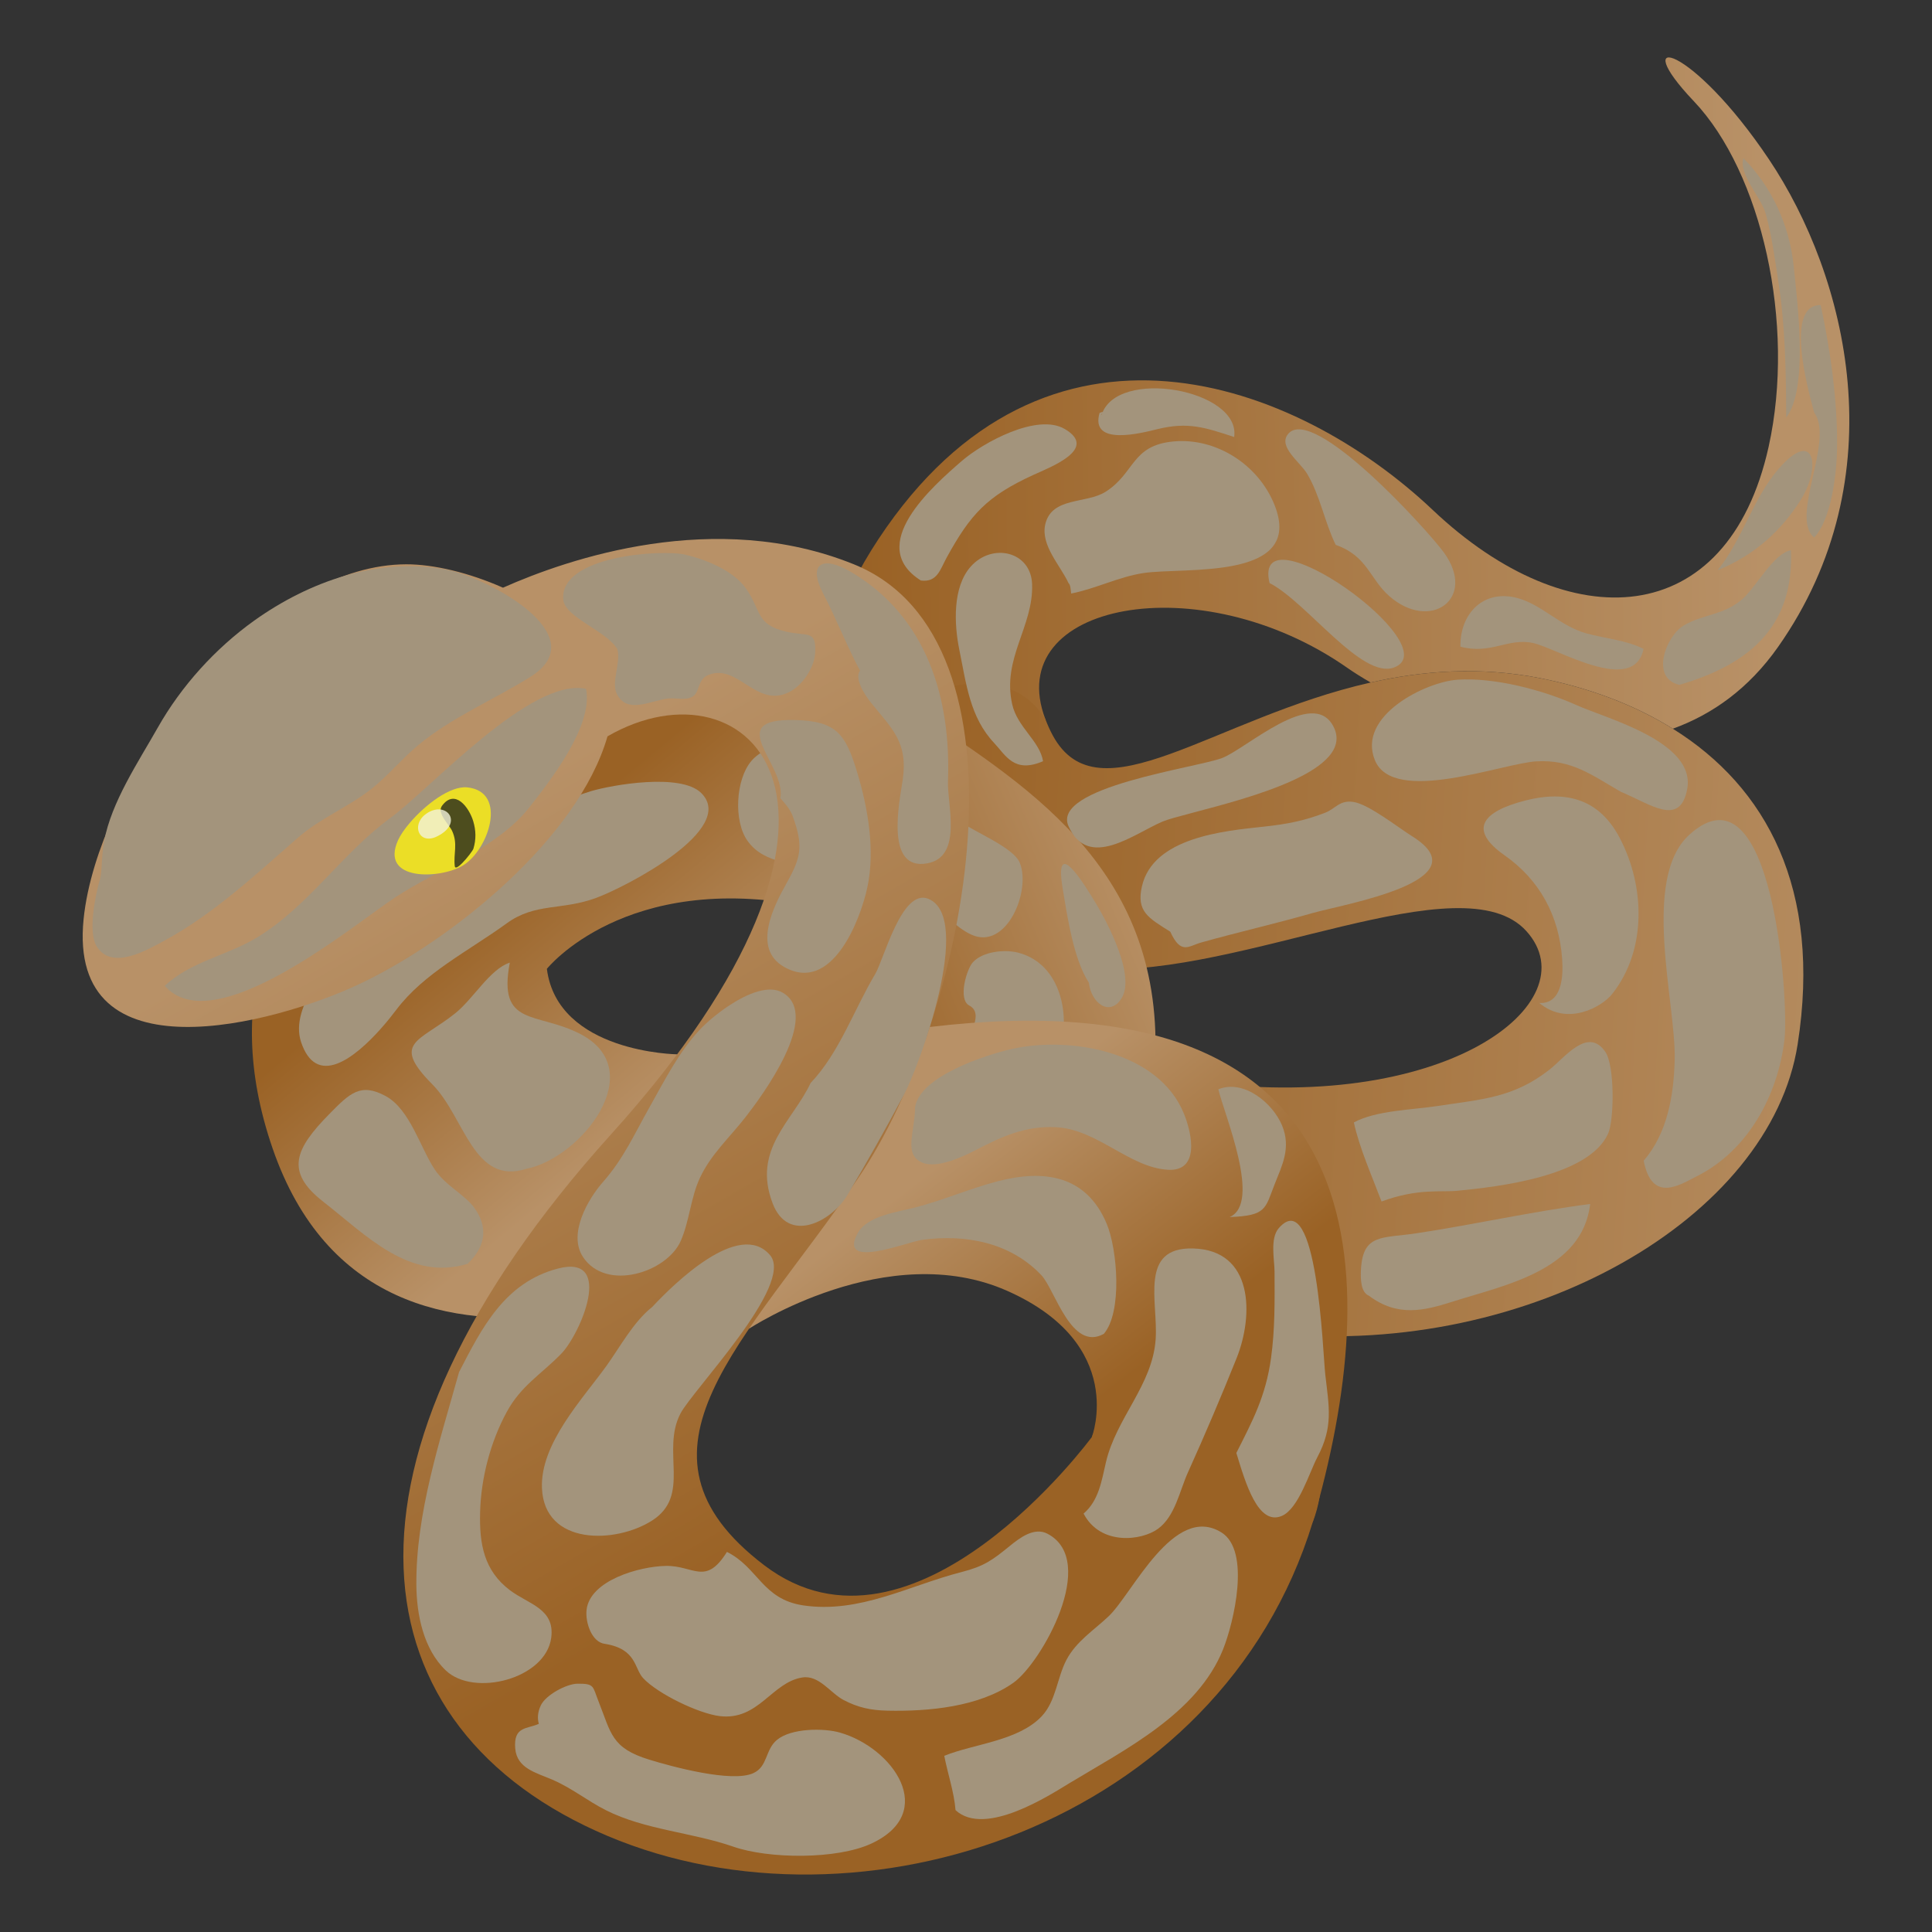 <?xml version="1.0" encoding="utf-8"?>
<!-- Generator: Adobe Illustrator 27.3.1, SVG Export Plug-In . SVG Version: 6.00 Build 0)  -->
<svg version="1.1" id="Layer_1" xmlns="http://www.w3.org/2000/svg" xmlns:xlink="http://www.w3.org/1999/xlink" x="0px" y="0px"
	 viewBox="0 0 1000 1000" style="enable-background:new 0 0 1000 1000;" xml:space="preserve">
<rect x="0" y="0" width="1000" height="1000" fill="#333333" stroke="none"/>
<style type="text/css">
	.st0{fill:#C97A4F;}
	.st1{fill:#B26544;}
	.st2{fill:#DD9362;}
	.st3{fill:#F7AF7F;}
	.st4{fill:#512E25;}
	.st5{fill:#753B27;}
	.st6{fill:#A04C27;}
	.st7{fill:#D1DD33;}
	.st8{fill:#99B521;}
	.st9{fill:#BACE28;}
	.st10{fill:#7B991F;}
	.st11{fill:#6E840F;}
	.st12{fill:#F0F460;}
	.st13{fill:#B5CE24;}
	.st14{fill:#AF7B58;}
	.st15{fill:#FFE7B8;}
	.st16{fill:#CC946E;}
	.st17{fill:#8C6245;}
	.st18{fill:#EFCF97;}
	.st19{fill:#FFF4D2;}
	.st20{fill:#68442C;}
	.st21{fill:#3A2416;}
	.st22{fill:#4C311E;}
	.st23{fill:#CC9E71;}
	.st24{fill:#543622;}
	.st25{fill:#E0BB80;}
	.st26{fill:#3D211B;}
	.st27{fill:#96141A;}
	.st28{fill:#B11F20;}
	.st29{fill:#CC212A;}
	.st30{fill:#2D2726;}
	.st31{fill:#636363;}
	.st32{fill:#637209;}
	.st33{fill:#FFDC4A;}
	.st34{fill:#EFBB2B;}
	.st35{fill:#E03647;}
	.st36{fill:#C6283F;}
	.st37{fill:#37CADD;}
	.st38{fill:#1AA4C4;}
	.st39{fill:#3A3A3A;}
	.st40{fill:#686868;}
	.st41{fill:#FFCF48;}
	.st42{fill:#4CE7F2;}
	.st43{fill:#898989;}
	.st44{fill:#E52C3E;}
	.st45{fill:#FFC99C;}
	.st46{fill:url(#SVGID_1_);}
	.st47{fill:#251F2B;}
	.st48{fill:#FFE3CC;}
	.st49{opacity:0.31;fill:#510020;}
	.st50{fill:#F76623;}
	.st51{fill:url(#SVGID_00000062872297903909627990000001061250090268935611_);}
	.st52{fill:url(#SVGID_00000178919858351112159090000011400150541187057592_);}
	.st53{fill:url(#SVGID_00000135691018197398798320000007633314051313920404_);}
	.st54{fill:url(#SVGID_00000072963229910150539200000007035181103978286266_);}
	.st55{fill:url(#SVGID_00000049204823860793296170000015174135633767122589_);}
	.st56{fill:url(#SVGID_00000031169492993217877020000001715888696422236566_);}
	.st57{fill:url(#SVGID_00000043423771822626918420000004942586609279705728_);}
	.st58{fill:url(#SVGID_00000029029410876684578430000000373856258546070671_);}
	.st59{fill:url(#SVGID_00000135676428499810638910000011071897285141377923_);}
	.st60{fill:url(#SVGID_00000086687267157971725500000014399128071752971158_);}
	.st61{fill:url(#SVGID_00000124142513820253753610000017421475137282472106_);}
	.st62{fill:url(#SVGID_00000065041448188227385430000011157366575284628147_);}
	.st63{fill:url(#SVGID_00000177445637803194617290000000135955486116672696_);}
	.st64{fill:url(#SVGID_00000008863798702049508120000012222138350262176426_);}
	.st65{fill:url(#SVGID_00000133525453732808851430000002116120370027474083_);}
	.st66{fill:url(#SVGID_00000115491644069728127240000013435528656311967117_);}
	.st67{fill:url(#SVGID_00000150096201836831847110000007609937021535724678_);}
	.st68{fill:url(#SVGID_00000010290250326470002220000004041120519343994766_);}
	.st69{fill:url(#SVGID_00000176005991602551382190000005111476224536346508_);}
	.st70{fill:url(#SVGID_00000154424539678725173550000006101395177364113326_);}
	.st71{fill:url(#SVGID_00000152963241592027429570000015916588504542906030_);}
	.st72{fill:url(#SVGID_00000145740323297855664350000001863379581450673795_);}
	.st73{fill:url(#SVGID_00000004529638761201603570000015306361746998284209_);}
	.st74{fill:url(#SVGID_00000043457824758672411980000012594865412534934941_);}
	.st75{fill:url(#SVGID_00000151534992352472986880000015871842096396948378_);}
	.st76{fill:url(#SVGID_00000170972453529367140820000008041750870691861693_);}
	.st77{fill:url(#SVGID_00000062888787034591380040000001448352360991608217_);}
	.st78{fill:url(#SVGID_00000034053256774471171090000005595133729597386915_);}
	.st79{fill:url(#SVGID_00000155107025231237888380000016985572218054624191_);}
	.st80{fill:url(#SVGID_00000001642190575317037260000009610269561384680109_);}
	.st81{fill:url(#SVGID_00000149358667536348819330000005414986840151380866_);}
	.st82{fill:url(#SVGID_00000165234985353719764110000011822857402005968782_);}
	.st83{fill:url(#SVGID_00000163775736833420009860000007220737673539364015_);}
	.st84{fill:url(#SVGID_00000029730994455536526480000017882753758290198421_);}
	.st85{fill:url(#SVGID_00000016043683615580241830000004324058943059694766_);}
	.st86{fill:url(#SVGID_00000028283091113772962650000015737963414582491051_);}
	.st87{fill:url(#SVGID_00000037686193572833132690000017426818511728412811_);}
	.st88{fill:url(#SVGID_00000081619342962772393940000015623437302794482859_);}
	.st89{fill:url(#SVGID_00000147205050224391926130000013047372912019621034_);}
	.st90{fill:url(#SVGID_00000091717376061991216150000001511065433312947605_);}
	.st91{fill:url(#SVGID_00000140000164913072922990000009471472718539046806_);}
	.st92{fill:url(#SVGID_00000121995559435945229020000013357633676393948802_);}
	.st93{fill:url(#SVGID_00000104706149280053797100000014740524906712655532_);}
	.st94{fill:url(#SVGID_00000060752405354746196630000005365706002670835084_);}
	.st95{fill:url(#SVGID_00000067932075803601281950000007655220682360167552_);}
	.st96{fill:url(#SVGID_00000089565570122320454410000007730665114357915325_);}
	.st97{fill:#C7857F;}
	.st98{fill:#C42A21;}
	.st99{fill:url(#SVGID_00000013901049665657530460000014753870788981685403_);}
	.st100{opacity:0.4;fill:#506E85;}
	.st101{fill:#D3E3F0;}
	.st102{fill:url(#SVGID_00000060029462074707029880000014131202826903258755_);}
	.st103{fill:url(#SVGID_00000036247747949561846250000012645957801972097708_);}
	.st104{fill:url(#SVGID_00000064340683685555570740000015894846961201340311_);}
	.st105{fill:url(#SVGID_00000057850485138626279700000007478534851657371283_);}
	.st106{fill:url(#SVGID_00000090974642014783563100000011846088762531576971_);}
	.st107{fill:url(#SVGID_00000128443685853562624810000018186191843514287530_);}
	.st108{fill:url(#SVGID_00000007429157855510670990000002797173723616869255_);}
	.st109{fill:url(#SVGID_00000182488305239392875160000010556154708477629825_);}
	.st110{fill:url(#SVGID_00000153664158235855699270000004594889450281468062_);}
	.st111{fill:#6BA7B5;}
	.st112{fill:url(#SVGID_00000008119530779147709790000017101853459060440453_);}
	.st113{fill:url(#SVGID_00000052821636908070109120000012007548479150518439_);}
	.st114{fill:url(#SVGID_00000042716897390382113490000014258343186382978970_);}
	.st115{fill:url(#SVGID_00000111884974169936099450000016608138859715735959_);}
	.st116{fill:#F4642A;}
	.st117{opacity:0.31;}
	.st118{fill:#510020;}
	.st119{fill:url(#SVGID_00000022550834575255946510000004419114105650782337_);}
	.st120{fill:#FFCDA3;}
	.st121{fill:#C98D5B;}
	.st122{fill:url(#SVGID_00000170247649262065251520000017079130596392832645_);}
	.st123{fill:url(#SVGID_00000066484651947347247640000013205135489648633999_);}
	.st124{fill:#C1272D;}
	.st125{fill:#EBC100;}
	.st126{fill:#4D4D4D;}
	.st127{fill:url(#SVGID_00000124159386737087639090000006415075789776411822_);}
	.st128{fill:none;}
	.st129{fill:url(#SVGID_00000095338945388586139290000007074096415344531110_);}
	.st130{fill:#EBDE26;}
	.st131{fill:#4D4D1E;}
	.st132{opacity:0.8;fill:#F2F2DA;}
	.st133{fill:url(#SVGID_00000075147844644892067750000014164556811214344604_);}
	.st134{fill:url(#SVGID_00000117644237967432476640000003628765721819725707_);}
	.st135{fill:url(#SVGID_00000103984295862994839860000011709150056497886870_);}
	.st136{fill:#A3947C;}
	.st137{fill:url(#SVGID_00000080165280533271539240000015097430001350785666_);}
	.st138{fill:url(#SVGID_00000183211171077768608740000005202882370860369573_);}
	.st139{fill:url(#SVGID_00000008127738222900752720000004004292240952156063_);}
	.st140{fill:url(#SVGID_00000165226588936474006990000006339921178655198611_);}
	.st141{fill:url(#SVGID_00000006689979500863590680000012040835975121016229_);}
	.st142{fill:#9E9E9E;}
	.st143{fill:#FF9F2E;}
	.st144{fill:url(#SVGID_00000033334114168999053320000008966744393685732252_);}
	.st145{fill:url(#SVGID_00000148628562292606452560000010250287552337899922_);}
	.st146{fill:url(#SVGID_00000079444270468456114630000005989948715297230004_);}
	.st147{fill:url(#SVGID_00000030484330124780459950000010830109347877490560_);}
	.st148{fill:url(#SVGID_00000013176658221080576820000005345945895203395752_);}
	.st149{fill:url(#SVGID_00000026164996460516998780000001498534578368467604_);}
	.st150{fill:url(#SVGID_00000023252599528727562370000007160019963994551938_);}
	.st151{fill:url(#SVGID_00000017507207982708767570000017637589801330351526_);}
	.st152{fill:#82D8FF;}
	.st153{fill:url(#SVGID_00000090266242818736516660000003826567525038697609_);}
	.st154{fill:url(#SVGID_00000095303941898943115410000009706586510853883311_);}
	.st155{fill:url(#SVGID_00000104688363633442080840000014981879622177547428_);}
	.st156{fill:url(#SVGID_00000057843044071704901920000016640652615559369638_);}
	.st157{fill:#B1D284;}
	.st158{fill:url(#SVGID_00000091703876806549468370000013356602857880420766_);}
	.st159{fill:url(#SVGID_00000079473255052109083070000008938469535328373890_);}
	.st160{fill:url(#SVGID_00000109731573462780131710000014887811848798906037_);}
	.st161{fill:url(#SVGID_00000053533995922981105620000010890012309738008993_);}
	.st162{fill:url(#SVGID_00000099636957879600703000000013941460326257025696_);}
	.st163{fill:url(#SVGID_00000174570065060345837680000010846444984663265664_);}
	.st164{fill:url(#SVGID_00000039096189928084752280000013511025931963924868_);}
	.st165{fill:#FFA2CC;}
	.st166{fill:url(#SVGID_00000022518791087034146880000000630012018416734084_);}
	.st167{opacity:0.7;}
	.st168{fill:#D66801;}
	.st169{fill:#E8AD0B;}
	.st170{fill:url(#SVGID_00000077292469099983908090000013324135137491204797_);}
	.st171{fill:url(#SVGID_00000098903545033862930560000009633699009141846939_);}
	.st172{opacity:0.5;fill:#E8AD0B;}
	.st173{fill:url(#SVGID_00000112617064750378341500000012683337668345871519_);}
	.st174{fill:#DB1B1B;}
	.st175{fill:#FFDC3D;}
	.st176{fill:#3B1D00;}
	.st177{opacity:0.4;fill:#E8AD0B;}
	.st178{fill:#FFB339;}
	.st179{fill:#ED9621;}
	.st180{fill:#DD7E0B;}
	.st181{fill:#DE3302;}
	.st182{fill:#F8D017;}
	.st183{opacity:0.5;fill:#F8D017;}
	.st184{opacity:0.5;fill:#BA9C11;}
	.st185{fill:#25AD22;}
	.st186{fill:#125411;}
	.st187{fill:#40221A;}
	.st188{fill:#FF5924;}
	.st189{fill:#466D76;}
	.st190{opacity:0.2;fill:#466D76;}
	.st191{opacity:0.6;}
	.st192{fill:#FFF830;}
	.st193{fill:#8F3214;}
	.st194{fill:#942513;}
	.st195{fill:#BC4704;}
	.st196{opacity:0.2;fill:#C78F2C;}
	.st197{opacity:0.3;fill:#BC4704;}
	.st198{fill:#FDC74A;}
	.st199{fill:#6B3915;}
	.st200{fill:#471B02;}
	.st201{fill:#913704;}
	.st202{fill:#D95D05;}
	.st203{fill:#A7C15E;}
	.st204{opacity:0.5;}
	.st205{opacity:0.3;fill:#A7C15E;}
	.st206{opacity:0.4;}
	.st207{fill:#D9D900;}
	.st208{fill:#DE1D3A;}
	.st209{fill:#756000;}
	.st210{fill:#C85703;}
	.st211{fill:#F7D76D;}
	.st212{fill:#FBB41D;}
	.st213{opacity:0.7;fill:#F7D76D;}
	.st214{fill:#64FF80;}
	.st215{fill:#328040;}
	.st216{opacity:0.3;fill:#F7D76D;}
</style>
<g>
	<linearGradient id="SVGID_1_" gradientUnits="userSpaceOnUse" x1="913.579" y1="227.501" x2="446.098" y2="232.937">
		<stop  offset="0" style="stop-color:#B89167"/>
		<stop  offset="1" style="stop-color:#9A6225"/>
	</linearGradient>
	<path class="st46" d="M697.41,345.7c3.41,2.38,7.48,4.94,12.04,7.56c27.04-6.1,56.53-8.43,88-2.19
		c25.17,4.99,48.42,13.66,68.41,26.11c20.35-7.36,39.2-20.64,54.44-42.29c62.01-88.08,35.7-192.16-4.66-252.36
		c-40.36-60.21-73.95-67.01-38.92-30.14c35.03,36.87,52.84,115.16,38.72,178.84c-21.19,95.55-103.25,99.56-173.84,32.75
		c-70.59-66.81-200.43-115.72-286.86,14.98c-40.92,61.88-34.92,114.05-9.24,152.32l95.6-58.99
		C518.16,312.04,620.89,292.16,697.41,345.7z"/>
	
		<linearGradient id="SVGID_00000087403064707241489690000006644791334950785948_" gradientUnits="userSpaceOnUse" x1="1017.067" y1="536.901" x2="465.332" y2="504.286">
		<stop  offset="0" style="stop-color:#B89167"/>
		<stop  offset="1" style="stop-color:#9A6225"/>
	</linearGradient>
	<path style="fill:url(#SVGID_00000087403064707241489690000006644791334950785948_);" d="M865.86,377.19
		c-19.99-12.45-43.24-21.12-68.41-26.11c-31.47-6.24-60.96-3.92-88,2.19c-81.58,18.41-140.83,71.25-164.58,27.31
		c-1.54-2.85-2.72-5.59-3.75-8.28c-30.46-49.37-126.07,9.62-95.6,58.99c28.56,42.55,81.49,67.91,121.48,70.19
		c75.95,4.34,189.9-56.37,223.09-19.5c33.19,36.87-42.4,95.87-173.31,77.43l44.25,130.9c130.89,12.2,255.35-59.8,269.43-149.78
		C943.04,460.07,914.21,407.29,865.86,377.19z"/>
	
		<linearGradient id="SVGID_00000159470710829349409010000001003902439980434106_" gradientUnits="userSpaceOnUse" x1="431.927" y1="530.826" x2="595.001" y2="462.878">
		<stop  offset="0" style="stop-color:#9A6225"/>
		<stop  offset="1" style="stop-color:#B89167"/>
	</linearGradient>
	<path style="fill:url(#SVGID_00000159470710829349409010000001003902439980434106_);" d="M478.49,371.36
		c64.53,42.4,130.9,88.5,118,195.43c-12.91,106.93-119.43,3.69-128.85,0c-9.42-3.69-12.97-114.17-12.97-114.17L478.49,371.36z"/>
	<g>
		<path class="st136" d="M510.43,569.94c44.51,8.53,55.02-66.93,16.58-76.84c-6.98-1.8-18.29-0.67-23.44,4.96
			c-3.29,3.59-7.85,19.23-1.89,22.39C516.93,528.56,472.5,562.68,510.43,569.94z"/>
	</g>
	
		<linearGradient id="SVGID_00000113335501042352509960000012657511586227929022_" gradientUnits="userSpaceOnUse" x1="342.624" y1="572.492" x2="250.215" y2="461.057">
		<stop  offset="0" style="stop-color:#B89167"/>
		<stop  offset="1" style="stop-color:#9A6225"/>
	</linearGradient>
	<path style="fill:url(#SVGID_00000113335501042352509960000012657511586227929022_);" d="M350.46,545.71c0,0-61.87-0.77-67.4-44.24
		c0,0,40.56-50.84,134.59-32.41c94.03,18.44-18.57-118.07-33.19-118c-14.61,0.08-34,0.08-34,0.08l-87.68,18.36
		c0,0-176.99,64.53-121.68,224.93c55.31,160.4,258.12,51.62,258.12,51.62L350.46,545.71z"/>
	<g>
		<path class="st136" d="M425.27,451.96c-12.87-6.13-29.2-3.91-38.36-16.74c-7.31-10.23-6.12-31.71,1.92-41.24
			c15.9-18.87,65.67-5.12,80.87,7.76c9.39,7.95,18.07,16.53,27.99,23.9c6.79,5.04,26.93,13.04,30.14,20.92
			c5.97,14.66-6.92,45.54-25.08,37.2c-8.72-4-14.5-12.39-23.77-16.11c-8.14-3.27-16.78-1.69-24.72-4.09
			C447.03,461.37,442.62,455.77,425.27,451.96z"/>
	</g>
	<g>
		<path class="st136" d="M163.39,550.29c13.09,7.5,34-17.34,41.66-27.53c14.39-19.14,37.34-30.41,57.22-44.84
			c14.84-10.77,28.39-6.55,46.31-13.17c15.47-5.71,73.3-35.61,54.35-54.31c-10.6-10.45-46.01-4.2-57-0.95
			c-23.52,6.96-45.15,24.27-65.39,37.41c-18.56,12.04-38.06,25.33-55.52,38.96c-13.25,10.35-35.38,34.97-29.19,53.49
			C157.76,545.11,160.36,548.56,163.39,550.29z"/>
	</g>
	
		<linearGradient id="SVGID_00000000939568803975806580000000750959457129288342_" gradientUnits="userSpaceOnUse" x1="496.614" y1="594.187" x2="586.305" y2="711.057">
		<stop  offset="0" style="stop-color:#B89167"/>
		<stop  offset="1" style="stop-color:#9A6225"/>
	</linearGradient>
	<path style="fill:url(#SVGID_00000000939568803975806580000000750959457129288342_);" d="M679.46,787.86
		c36.87-127.04,36.86-284.16-198.2-256.3c-235.06,27.86-93.43,156.1-93.43,156.1s71.52-47.12,133.64-19.46
		c62.12,27.66,43.68,75.59,43.68,75.59L679.46,787.86z"/>
	
		<linearGradient id="SVGID_00000150068112785963720570000009263928648004132747_" gradientUnits="userSpaceOnUse" x1="248.412" y1="418.384" x2="452.256" y2="771.713">
		<stop  offset="0" style="stop-color:#B89167"/>
		<stop  offset="1" style="stop-color:#9A6225"/>
	</linearGradient>
	<path style="fill:url(#SVGID_00000150068112785963720570000009263928648004132747_);" d="M565.15,743.78
		c0,0-92.18,125.37-169.62,66.37c-77.43-59-9.76-114.7,48.59-200.23c58.35-85.54,93.86-279.02-2.16-317.84
		c-71.84-29.05-147.87-2.9-181.61,12.11c-17.48-7.75-35.88-12.14-50.16-12.11c-67.74,0.18-139.67,85.65-161.09,155.83
		c-2.93,9.61-4.92,18.93-5.82,27.71c-8.55,83.56,99.03,54.22,142.26,33.95c47.99-22.5,113.71-75.56,128.9-128.44
		c73.47-42.42,154.99,36.31,1.89,205.93c-153.1,169.62-132.77,307.9-1.89,363.21c130.88,55.31,317.09-5.87,365.03-162.41
		C706.73,717.13,592.42,673.05,565.15,743.78z"/>
	<g>
		<path class="st136" d="M85.28,510.27c13.13-12.46,32.44-15.75,47.78-25.05c26.61-16.14,43.79-43.4,69.03-61.87
			c20.98-15.36,72.61-72.86,101.24-66.82c3.93,18.94-18.45,47.55-29.69,61.78c-16.04,20.31-47.36,31.96-68.76,45.96
			C183.07,478.54,110.75,539.37,85.28,510.27z"/>
	</g>
	<path class="st130" d="M212.15,425.87c7.93-9.28,20.82-19.24,29.72-18.32c21.11,2.19,11.11,32.43-2.37,40.49
		c-11.83,7.05-43.07,8.18-33.47-13.14C207.19,432.32,209.36,429.14,212.15,425.87z"/>
	<path class="st131" d="M239.17,446.81c-1.93,1.92-3.62,3.04-3.79,1.48c-0.72-6.66,1.7-11.46-1.35-18.18
		c-1.52-3.35-8.08-9.22-5.24-13.04c6.73-9.07,14.03,0.91,16.16,7.99c1.43,4.75,1.53,9.48,0.09,14.21
		C244.72,440.25,241.74,444.25,239.17,446.81z"/>
	<path class="st132" d="M226.2,432.93c-9.26,4.55-13.43-5.76-6.02-11.41C230.56,413.6,240.7,425.8,226.2,432.93z"/>
	<g>
		<path class="st136" d="M51.49,455.91c-2.21,8.05-6.14,26.69-1.29,34.19c7.9,12.22,25.7,1.76,35.17-3.38
			c25.3-13.74,47.38-34.4,68.85-53.15c11.84-10.34,26.4-15.9,38.59-25.7c8.32-6.69,15.05-14.96,23.24-21.84
			c17.44-14.64,39.4-23.76,58.45-35.67c34.42-21.51-22.73-51.56-43.35-55.49c-35.15-6.7-71.21,6.09-99.56,26.35
			c-20.1,14.36-37.77,33.88-49.93,55.39c-10.08,17.82-24.06,38.57-27.77,58.88C52.3,444.18,52.97,452.37,51.49,455.91z"/>
	</g>
	<g>
		<path class="st136" d="M319.55,336.01c-5.45-9.37-27.08-16.44-27.99-25.52c-2.3-22.88,51.21-26.35,63.52-23.32
			c10.63,2.61,24.42,8.14,30.96,17.33c8.22,11.55,4.91,18.82,21.11,22.5c10.86,2.47,15.54-1.16,14.76,11.18
			c-0.49,7.65-6.74,16.79-13.59,20.13c-16.89,8.24-26.18-14.68-41.31-9.1c-6.29,2.32-4.52,8.91-8.46,11.32
			c-3.66,2.23-8.37,0.58-12.55,1.01c-8.95,0.94-21.47,8.38-26.75-2.4C316.24,353.07,321.45,343.06,319.55,336.01z"/>
	</g>
	<g>
		<path class="st136" d="M404.02,412.71c2.36-17.59-30.09-40.9,7.41-40.03c21.68,0.5,26.3,7.35,32.32,27.35
			c5.52,18.31,9.26,39.96,5.24,59.02c-3.61,17.1-18.4,55.55-43.18,41.4c-16.68-9.52-5.21-31.68,1.27-43.21
			c7.75-13.81,8.69-19.45,3.31-34.6C408.28,416.71,402.6,412.6,404.02,412.71z"/>
	</g>
	<g>
		<path class="st136" d="M445.15,347.13c-6.27-11.5-12.41-27.19-19.1-39.96c-8.1-15.45-0.39-19.9,14.49-11.1
			c39.34,23.26,51.75,65.5,50.13,108.32c-0.46,12.03,7.82,39.15-10.79,42.49c-21.91,3.94-14.34-31.74-12.67-42.99
			c2.95-19.86-5.64-26.79-16.36-40.14C446.91,358.84,442.27,350.94,445.15,347.13z"/>
	</g>
	<g>
		<path class="st136" d="M419.58,560.54c14.77-15.47,22.57-38.17,33.43-56.4c4.52-7.59,13.81-44.61,27.54-38.9
			c23.66,9.83-5.01,87.09-12.61,101.27c-9.21,17.21-19.25,35.15-29.25,51.94c-8.32,13.96-30.71,25.62-38.79,4.36
			C389.25,594.8,410.29,580.37,419.58,560.54z"/>
	</g>
	<g>
		<path class="st136" d="M377.68,520.28c9.38-6.12,20.33-10.64,27.48-6.46c20.16,11.82-10.78,53.53-19.45,64.62
			c-8.03,10.27-17.77,19.1-23.39,31.13c-4.87,10.43-5.39,22.24-9.94,32.67c-7.15,16.37-38.64,26.47-50.61,8.39
			c-7.9-11.94,2.55-29.98,10.26-38.74c10.81-12.29,16.12-24.57,24.16-38.79c7.81-13.82,15.08-28.51,26.06-40.18
			C365.45,529.51,371.19,524.51,377.68,520.28z"/>
	</g>
	<g>
		<path class="st136" d="M337.61,676.46c-9.72,7.67-16.65,20.71-23.73,30.54c-12.32,17.12-34.37,40.27-33.36,63.34
			c1.29,29.68,38.04,28.74,56.94,16.73c20.51-13.03,4.6-36,14.76-55.46c6.39-12.23,59.21-66.84,46.35-81.95
			C382.69,630.99,348.58,664.7,337.61,676.46z"/>
	</g>
	<g>
		<path class="st136" d="M237.61,710.18c11.71-22.7,23.56-46.4,51.21-53.59c29.39-7.64,11.67,33.89,1.6,44.19
			c-10.39,10.62-20.75,16.47-28.13,30.04c-8.46,15.56-13.34,34.3-13.79,51.96c-0.42,16.41,1.99,30.14,15.44,40.32
			c9.61,7.27,23.38,9.5,21.37,24.62c-2.84,21.3-39.99,30.77-54.53,16.93c-11.65-11.09-15.13-29-15.27-44.11
			C215.18,783.21,227.82,745.42,237.61,710.18z"/>
	</g>
	<g>
		<path class="st136" d="M313.19,850.87c-6.92-0.75-10.27-11.11-9.6-17.47c1.62-15.42,27.41-22.65,41.07-22.89
			c14.44-0.25,20.54,10.51,31.6-7.24c16.17,8.02,18.26,24.52,39.5,27.68c29.15,4.33,54.82-10.32,81.94-17.26
			c11.68-2.99,16.02-6.21,24.85-13.41c5.31-4.33,12.79-10.06,19.72-6.37c26.56,14.15-3.34,66.89-17.73,77.08
			c-17.72,12.55-44.08,14.9-65.14,14.45c-8.64-0.18-15.25-1.58-22.76-5.52c-6.83-3.58-12.69-13.02-21.36-11.66
			c-15.87,2.49-22.63,22.45-42.8,19.99c-10.9-1.33-32.06-11.54-39.62-19.67C328.24,863.58,329.58,853.53,313.19,850.87z"/>
	</g>
	<g>
		<path class="st136" d="M434.73,896.78c-8.34-2.39-25.17-2.36-32.58,3.79c-6.18,5.13-4.65,13.76-12.25,17.22
			c-11.11,5.06-42.22-3.42-53.84-6.99c-19.73-6.06-19.71-13.72-26.27-30.19c-3.1-7.78-1.94-9.22-10.87-9.13
			c-5.74,0.06-16.47,5.84-18.99,11.22c-1.65,3.51-1.83,6.67-1.04,9.55c-6.02,2.77-13.19,1.16-12.21,12.76
			c0.88,10.33,10.79,12.51,19.13,16.11c10.39,4.48,18.1,10.95,27.81,15.84c20.19,10.19,44.64,11.46,66.01,18.89
			c18.24,6.34,53.46,6.71,71.41-1.63C485.71,938.07,462.26,904.67,434.73,896.78z"/>
	</g>
	<g>
		<path class="st136" d="M494.58,936.92c-0.74-9.4-4.05-18.84-5.83-28.12c15.58-6.27,38.4-7.68,50.49-20.53
			c7.38-7.85,7.89-19.87,12.73-29.08c5.08-9.67,14.16-15.31,21.92-22.67c12.25-11.63,33.68-58.54,58.28-43.36
			c15.36,9.48,6.43,46.69,0.89,60.53c-13.32,33.27-50.89,51.95-79.62,69.33C543.74,928.88,509.84,951.09,494.58,936.92z"/>
	</g>
	<g>
		<path class="st136" d="M560.86,783.43c7.89-6.74,9.33-16.96,11.57-26.57c5.38-23.04,24.13-39.93,25.74-63.72
			c1.31-19.4-8.7-47.6,19.26-46.94c31.37,0.74,31.59,34.44,22.62,56.82c-7.93,19.76-16.37,39.62-25.15,59.04
			c-4.39,9.71-6.64,22.74-15.5,29.23C590.84,797.56,569.54,800.08,560.86,783.43z"/>
	</g>
	<g>
		<path class="st136" d="M639.93,752.04c8.45-16.73,15.2-29.32,17.94-49.01c2.08-14.91,1.91-29.85,1.83-44.87
			c-0.04-6.2-2.42-17.17,2.17-22.45c19.99-22.98,22.81,64.56,24.08,75.64c1.94,17.04,4.28,27.08-4.12,42.97
			c-4.12,7.79-9.69,26.66-18.39,30.33C651.16,789.82,644.67,767.64,639.93,752.04z"/>
	</g>
	<g>
		<path class="st136" d="M571.33,690.41c9.72-11.32,7.02-43.83,1.47-57.05c-10.68-25.39-32.85-28.03-56.18-21.99
			c-14.63,3.79-28.38,9.86-42.96,13.63c-8.64,2.23-24.65,4.24-29.6,13.07c-10.98,19.59,25.43,4.74,33.26,3.67
			c22.43-3.05,45.71,1.36,61.73,18.34C546.11,667.59,554.49,699.74,571.33,690.41z"/>
	</g>
	<g>
		<path class="st136" d="M473.65,572.97c2.7-16.12,37.06-27.09,50-30.01c30.12-6.79,76.06,1.1,89.19,33.57
			c4.5,11.14,7.84,29.86-8.28,28.94c-20.06-1.14-36.66-21.09-58.24-22.05c-15.71-0.7-27.74,4.82-40.96,11.69
			c-6.61,3.44-20.3,9.94-27.99,6.66C467.46,597.55,473.57,585.95,473.65,572.97z"/>
	</g>
	<g>
		<path class="st136" d="M636.44,629.95c16.74-7.14-2.71-52.93-5.83-66.14c13.23-5.33,28.18,7.19,32.97,18.7
			c4.85,11.68-0.08,20.86-3.88,30.58C654.8,625.59,655.58,629.26,636.44,629.95z"/>
	</g>
	<g>
		<path class="st136" d="M242.03,654.14c-30.1,9.1-52.1-14.47-74.87-32.27c-19.82-15.5-14.37-27.27,3.29-45.25
			c10.65-10.84,16.18-16.32,29.15-9.31c12.59,6.81,17.99,26.92,25.46,38.08c5.59,8.34,15.55,12.98,20.48,19.82
			C252.19,634.43,252.16,644.47,242.03,654.14z"/>
	</g>
	<g>
		<path class="st136" d="M272.57,604.94c28.29-5.67,64.02-50.89,27.86-69.71c-22.62-11.77-42.93-3.43-36.55-36.98
			c-10.28,3.34-18.89,18.75-28.25,26.23c-18.61,14.88-33.49,14.93-11.79,36.84C240.62,578.27,244.99,613.8,272.57,604.94z"/>
	</g>
	<g>
		<path class="st136" d="M563.59,508.6c-7.84-11.75-11.22-34.66-13.56-48.79c-4.59-27.72,10.93-2.71,17.51,8.3
			c5.32,8.9,20.28,36.62,13.04,48.49C574.55,526.48,564.79,519.36,563.59,508.6z"/>
	</g>
	<g>
		<path class="st136" d="M715.08,621.89c-4.91-13.03-11.5-27.81-14.32-40.92c11.37-6.23,30.68-6.54,43.61-8.54
			c22.52-3.47,38.96-4.12,57.65-18.79c7.92-6.21,19.88-22.47,28.93-9.15c4.91,7.23,4.55,35.33,1.4,42.29
			c-10.01,22.13-56.78,27.5-78.1,29.57C745.73,617.18,733.82,614.97,715.08,621.89z"/>
	</g>
	<g>
		<path class="st136" d="M708.49,670.63c-4.11-1.69-4.35-8.43-4.04-13.8c1.07-18.38,11.06-15.82,28.67-18.48
			c30.1-4.55,59.91-11.29,89.96-15.17c-4.04,34.51-44.49,42.01-71.08,50.51C736.96,678.5,723.37,681.78,708.49,670.63z"/>
	</g>
	<g>
		<path class="st136" d="M850.76,600.81c12.31-14.3,15.59-33.79,16.06-52.34c0.73-29.03-17.58-93.64,7.62-116.45
			c43.41-39.28,51.52,86.54,49.22,105.96c-3.47,29.22-19.02,57.58-45.3,70.8C869.48,613.25,855.1,622.96,850.76,600.81z"/>
	</g>
	<g>
		<path class="st136" d="M796.75,519.14c11.67,0.59,12.46-13.58,11.83-22.6c-1.57-22.71-11.79-41.19-29.8-53.82
			c-18.93-13.28-11.64-22.66,10.74-28.38c21.56-5.51,38.42-0.47,48.82,19.33c13.15,25.04,14.15,58.1-3.93,80.87
			C829.26,521.04,811.37,531.41,796.75,519.14z"/>
	</g>
	<g>
		<path class="st136" d="M838.9,409.81c-15.01-8.63-25.27-16.72-43.53-15.75c-17.5,0.93-74.1,22.88-83.71-0.55
			c-9.42-22.98,26.25-40.57,42.71-41.69c19-1.3,44.16,5.28,61.56,13.12c15.66,7.05,62.12,19.01,57.34,43.62
			C869.48,428.05,854.69,416.39,838.9,409.81z"/>
	</g>
	<g>
		<path class="st136" d="M617.39,420.66c29.43-7.76,84.7-22.05,72.73-44.76c-10.68-20.25-44.98,11.63-57.54,16.44
			c-13.34,5.11-88.57,14.99-79.53,35.27c10.23,22.96,33.81,3.96,48.65-2.36C604.4,424.11,610.1,422.59,617.39,420.66z"/>
	</g>
	<g>
		<path class="st136" d="M605.74,482.26c-11.17-7.07-17.7-10.37-14.67-23.52c5.82-25.26,42.18-28.65,63.06-30.87
			c12.09-1.29,21.11-3.08,31.65-7.15c5.62-2.17,7.47-6.69,14.72-5.64c7.86,1.14,23.02,13.14,30.46,17.79
			c36.9,23.06-35.59,35.14-51.64,39.74c-19.25,5.52-38.45,9.85-57.64,15.24C615.16,489.68,611.27,494.35,605.74,482.26z"/>
	</g>
	<g>
		<path class="st136" d="M539.88,394c-1.7-10.49-13.28-17.54-15.96-29.42c-5.39-23.8,11.06-40.26,10.29-62.2
			c-0.6-17.05-20.64-21.58-31.72-9.17c-9.57,10.71-8.61,29.99-5.97,42.98c3.65,17.98,5.52,35.05,18.04,48.37
			C520.62,391.01,524.92,400.48,539.88,394z"/>
	</g>
	<g>
		<path class="st136" d="M476.65,300.47c8.51,1.06,9.91-5.62,13.44-12.04c12.3-22.33,20.74-31.57,44.67-42.57
			c8.86-4.07,33.97-13.45,16.36-23.81c-14.29-8.4-42.4,7.1-53.29,16.54C482.59,251.8,447.78,282.3,476.65,300.47z"/>
	</g>
	<g>
		<path class="st136" d="M553.05,301.79c-4.05-8.89-14.52-19.55-12.03-30.36c3.33-14.44,21.26-10.51,31.32-16.94
			c15.22-9.73,13.21-23.96,35.07-26c21.98-2.05,44,11.96,52.32,32.98c15.55,39.27-46.7,31.94-67.86,35.14
			c-12.94,1.96-24.57,8.08-37.44,10.6C554.15,304.98,554.12,302.73,553.05,301.79z"/>
	</g>
	<g>
		<path class="st136" d="M570.18,214.85c-0.6-0.29,2.31-2.59-1.06-1.11c-5.01,17.49,21.82,10.37,30.11,8.35
			c15.71-3.82,24.5-0.86,39.57,4.11C642.39,201.6,577.73,189.98,570.18,214.85z"/>
	</g>
	<g>
		<path class="st136" d="M691.37,282.03c-5.71-11.58-8.06-25.54-14.82-36.84c-3.59-6.01-15.18-13.98-9.87-20.52
			c12.82-15.82,72.61,50.14,80.69,61.32c17.35,23.99-7.2,41.21-28.39,22.46C708.97,299.59,707.76,287.77,691.37,282.03z"/>
	</g>
	<g>
		<path class="st136" d="M657.12,301.79c-9.62-40.37,93.34,32.76,64.46,43.69C704.84,351.81,676.38,311.6,657.12,301.79z"/>
	</g>
	<g>
		<path class="st136" d="M755.91,334.72c-0.3-17.54,12.45-30.21,30.26-24.96c12.29,3.62,21.66,14.43,35.01,18.1
			c9.54,2.62,20.79,3.51,29.53,8.01c-5.1,24.39-44.95-0.47-57.29-3.07C780.38,330.04,771.73,338.94,755.91,334.72z"/>
	</g>
	<g>
		<path class="st136" d="M869.2,354.48c-15.17-3.53-6.87-25.23,2.19-30.66c9.88-5.92,20.62-5.32,30.21-13.51
			c7.34-6.27,16.19-23.77,25.39-25.53C928.51,322.01,908.3,343.14,869.2,354.48z"/>
	</g>
	<g>
		<path class="st136" d="M888.96,295.2c12.79-15.58,18.18-36.95,31.57-52.44c18.77-21.71,22.39-1.01,11.26,16.41
			C922.75,273.32,909.53,286.83,888.96,295.2z"/>
	</g>
	<g>
		<path class="st136" d="M939.01,213.53c-3.1-11.49-15.5-55.91,3.39-55.63c5.08,23.9,8.8,49.78,8.46,74.36
			c-0.17,12.57-2.88,36.51-11.86,45.97C926.23,267.59,949.66,227.87,939.01,213.53z"/>
	</g>
	<g>
		<path class="st136" d="M924.52,216.16c11.62-15.13,5.82-59.09,3.95-77.89c-2.15-21.57-11.3-41.37-26.08-56.37
			c-2.63,8.4,9.14,19.91,11.59,28.88c3.14,11.48,4.66,23.18,6.48,34.91C924.06,168.92,924.44,191.92,924.52,216.16z"/>
	</g>
</g>
</svg>
